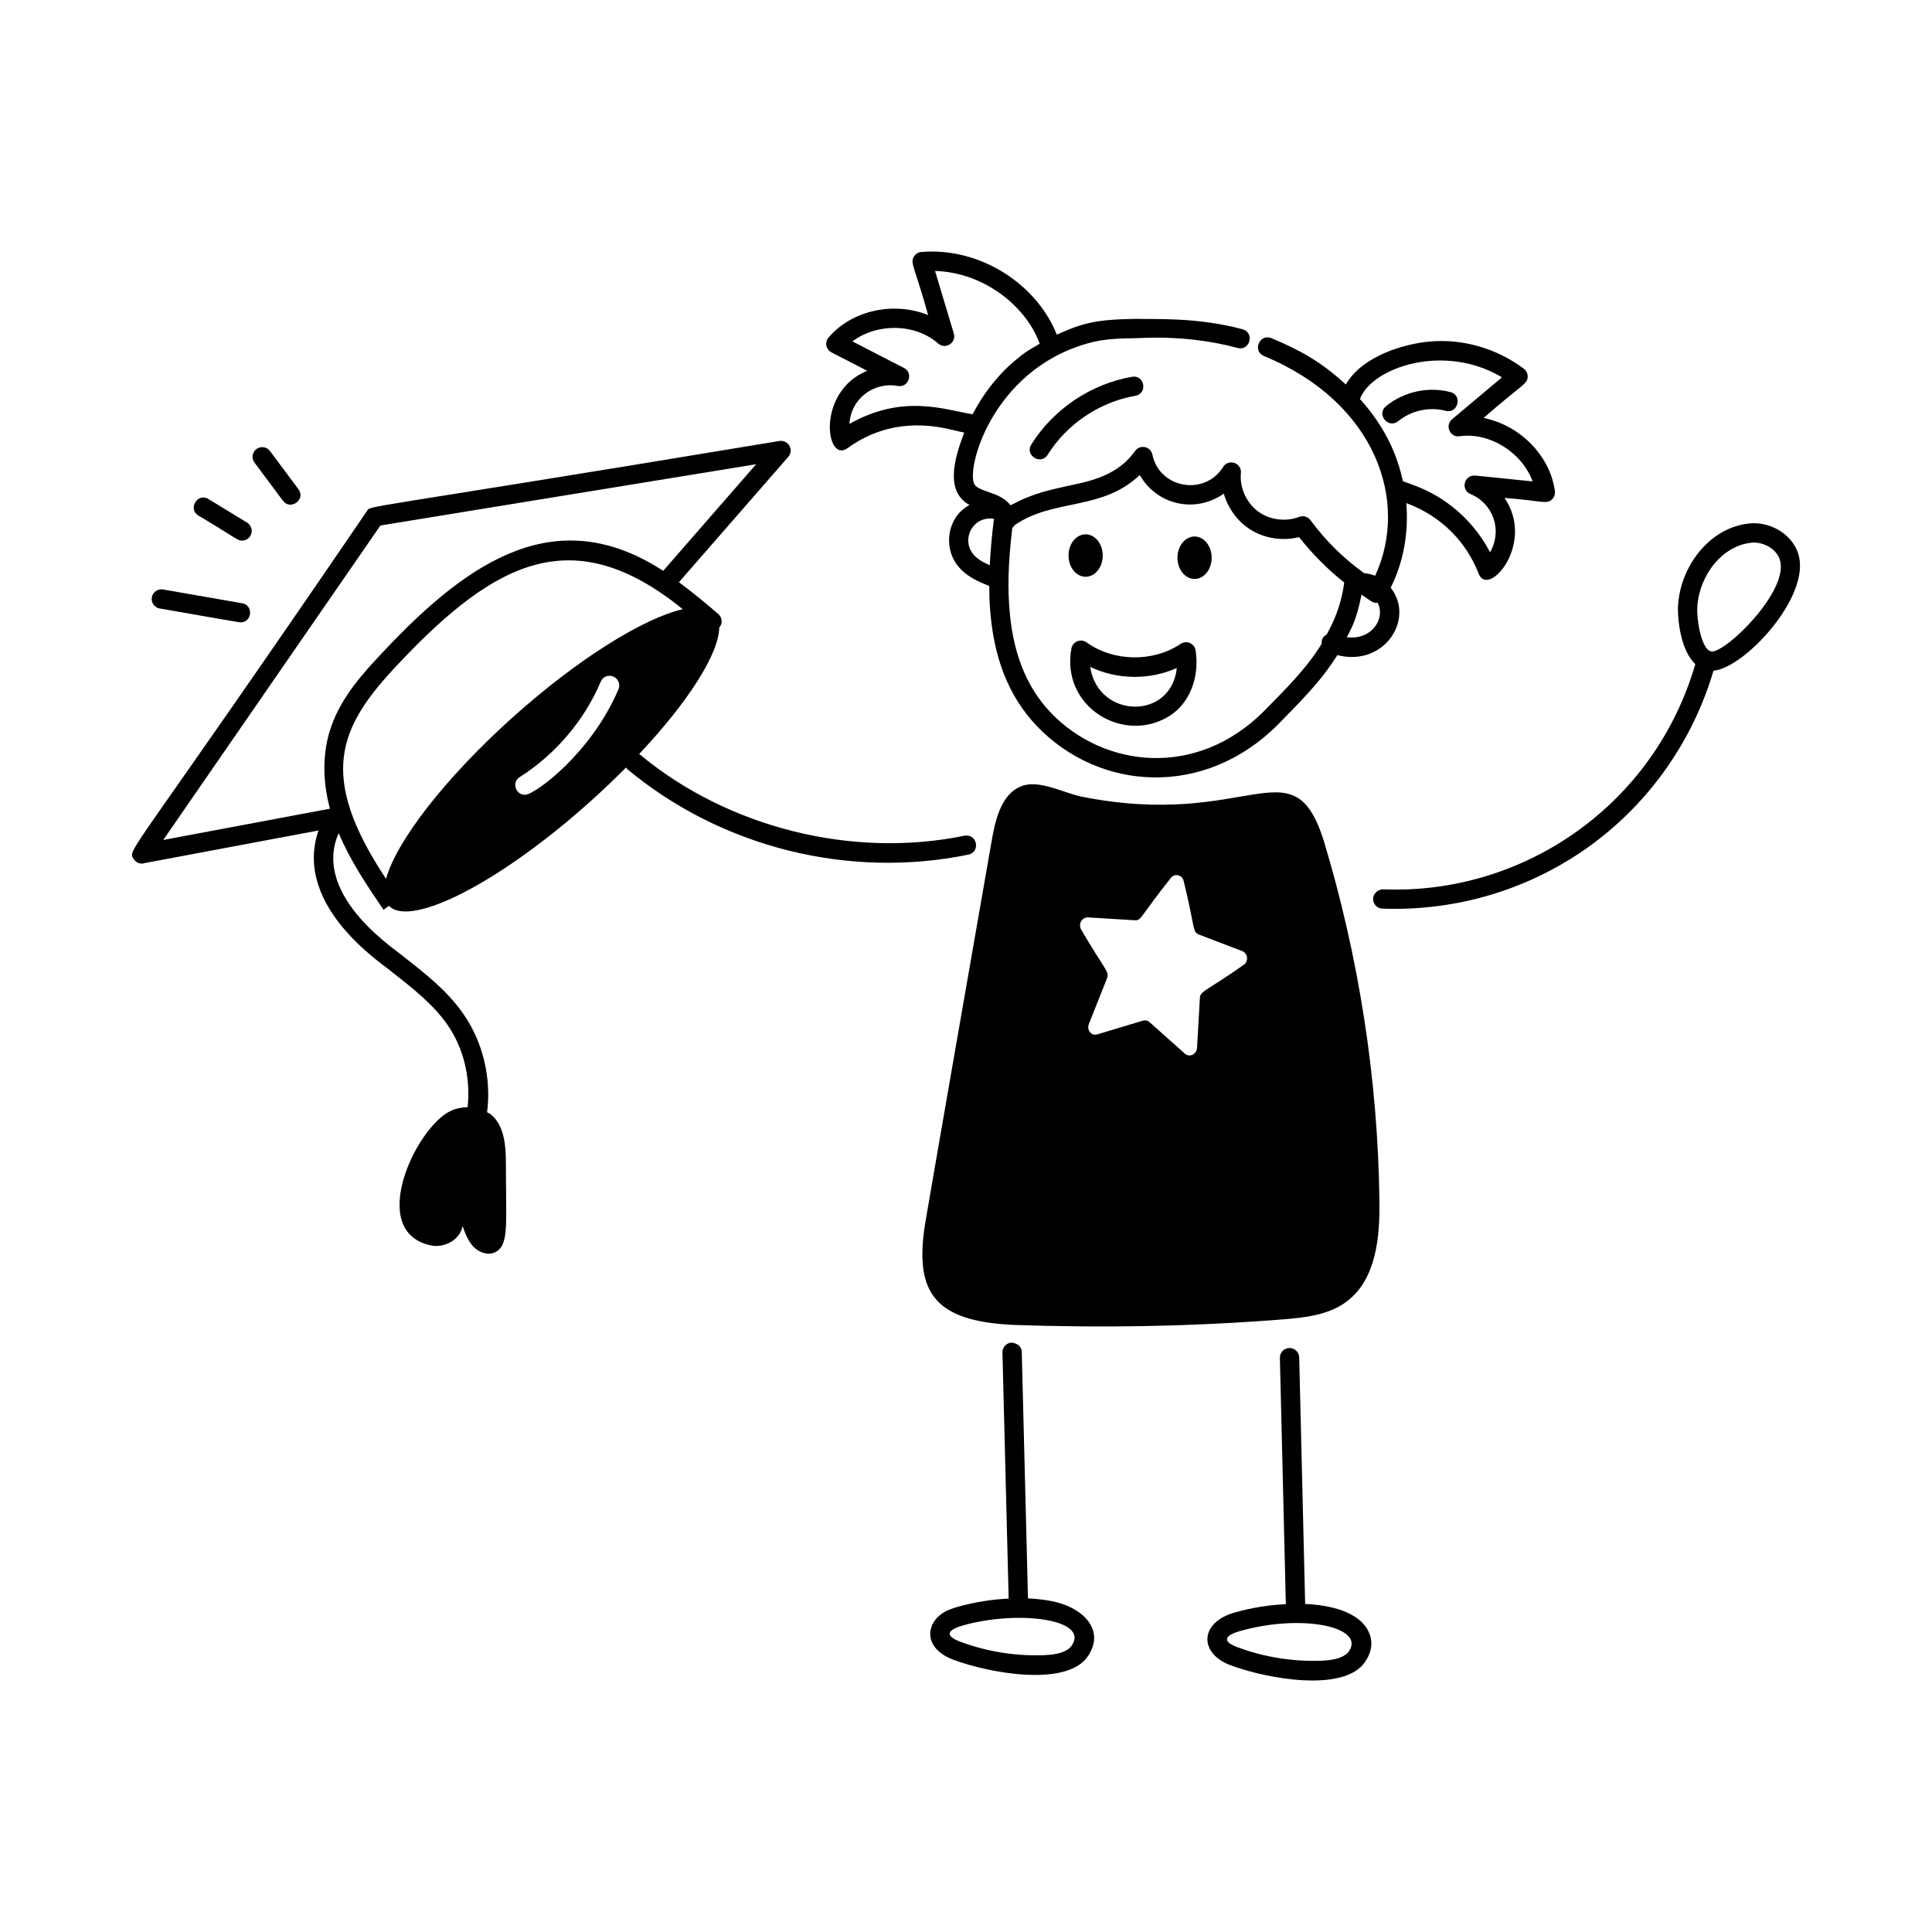 <svg id="Layer_1" enable-background="new 0 0 75 75" viewBox="0 0 75 75" xmlns="http://www.w3.org/2000/svg"><g id="Graduated" fill="rgb(0,0,0)"><path d="m36.506 62.684c-.585.458-.598 1.331.499 1.745 1.378.519 4.407 1.079 5.227-.134.704-1.046-.23-1.936-1.476-2.153-.273-.048-.558-.079-.85-.093l-.241-9.565c-.005-.206-.157-.331-.384-.365-.207.005-.371.178-.366.385l.241 9.553c-.653.032-1.324.135-1.982.322-.211.06-.455.137-.668.305zm.872.416c2.154-.607 4.917-.241 4.231.775-.156.23-.501.354-1.058.377-1.106.048-2.245-.135-3.283-.524-.608-.23-.49-.458.108-.627 0.0 0.0 0.0 0.0 0-.001z"/><path d="m47.768 64.644c1.372.517 4.406 1.082 5.227-.133.321-.477.263-.872.157-1.119-.361-.848-1.566-1.085-2.486-1.127l-.231-9.57c-.005-.204-.172-.366-.375-.366-.003 0-.006 0-.009 0-.207.005-.371.177-.366.384l.231 9.56c-.652.032-1.322.136-1.978.322-1.385.388-1.401 1.589-.17 2.049zm.374-1.328c2.447-.69 4.847-.141 4.231.775-.156.23-.501.354-1.058.377-1.109.044-2.244-.135-3.283-.526-.6-.223-.495-.455.109-.625 0.0 0.0 0.0 0.0 0-.001z"/><path d="m41.592 25.175c-.418 2.27 2.033 3.734 3.81 2.616.774-.488 1.171-1.486 1.012-2.541-.019-.127-.102-.235-.22-.287-.118-.053-.253-.04-.36.031-1.07.721-2.607.696-3.655-.057-.228-.162-.539-.029-.587.237zm4.092.757c-.219 2.048-3.069 1.966-3.362-.043 1.046.5 2.302.517 3.362.043z"/><ellipse cx="42.144" cy="21.566" rx=".664" ry=".824"/><path d="m46.373 22.475c.367 0 .664-.369.664-.824 0-.455-.297-.824-.664-.824s-.664.369-.664.824c0 .455.297.824.664.824z"/><path d="m37.141 21.911c.33.456.851.676 1.263.836.001.253.004.506.021.759.121 1.984.717 3.514 1.824 4.678 2.448 2.555 6.538 2.788 9.369-.067.812-.832 1.64-1.634 2.298-2.685 1.823.465 3.026-1.408 2.07-2.617.496-.993.704-2.137.606-3.285 1.389.513 2.342 1.534 2.808 2.738.372.971 2.218-1.17 1.005-2.938 1.422.102 1.635.27 1.854.045.08-.083.117-.197.102-.312-.186-1.373-1.353-2.554-2.767-2.838 1.497-1.318 1.718-1.303 1.71-1.622-.003-.113-.058-.22-.149-.289-1.046-.788-2.385-1.176-3.669-1.054-.949.086-2.587.539-3.243 1.666-.957-.89-1.835-1.363-2.89-1.799-.461-.188-.744.504-.287.693 4.366 1.808 5.645 5.665 4.316 8.531-.135-.057-.277-.089-.423-.098-.797-.577-1.469-1.226-2.088-2.062-.101-.136-.28-.185-.438-.126-.522.204-1.167.116-1.606-.219-.454-.347-.711-.929-.655-1.483.04-.396-.487-.571-.692-.235-.707 1.14-2.473.838-2.744-.479-.066-.324-.486-.406-.673-.142-.454.643-1.125 1.031-2.177 1.261-1.169.259-1.714.349-2.659.847-.263-.342-.651-.435-.871-.523-.232-.08-.433-.15-.522-.279-.356-.554.656-4.422 4.37-5.478.645-.189 1.267-.198 1.926-.208.113.004 1.919-.159 3.911.38.481.13.674-.594.196-.725-1.773-.479-3.437-.38-4.118-.405-1.598.023-2.103.167-3.093.614-.767-1.929-2.935-3.398-5.256-3.21-.114.009-.217.068-.281.162-.18.262.021.402.541 2.288-1.341-.54-2.961-.185-3.866.87-.157.182-.104.466.114.578.908.468.692.356 1.385.714-1.989.816-1.608 3.616-.764 3.006 1.088-.793 2.447-1.113 4.063-.713.155.037.312.075.471.108-.411 1.056-.737 2.287.201 2.808-.172.099-.332.221-.456.38-.432.552-.448 1.363-.038 1.931zm15.143 2.827c.171-.354.368-.627.57-1.656.381.257.427.336.624.319.319.573-.2 1.459-1.194 1.336zm.509-9.251c.467-1.228 3.273-2.183 5.514-.839l-1.939 1.629c-.289.245-.075.713.294.658 1.169-.165 2.422.631 2.835 1.753l-2.231-.227c-.445-.029-.566.565-.177.721.833.336 1.264 1.361.755 2.256-.583-1.115-1.541-2.009-2.697-2.498-.205-.088-.343-.133-.687-.26-.234-1.075-.698-2.105-1.667-3.193zm-8.548 2.953c.66 1.155 2.137 1.51 3.262.723.144.5.446.959.864 1.278.574.438 1.354.587 2.059.41.475.607 1.109 1.256 1.752 1.761-.127.95-.425 1.545-.678 2.018-.145.076-.212.197-.195.361-.608.986-1.428 1.784-2.226 2.599-2.622 2.644-6.233 2.226-8.292.075-.979-1.029-1.508-2.404-1.618-4.207-.067-1.004.014-2.036.124-2.964.035-.028.065-.063.088-.104 1.507-1.051 3.387-.545 4.861-1.95zm-11.268-1.983c.054-1.001.964-1.642 1.875-1.474.425.076.619-.509.236-.703-.637-.324-1.208-.62-1.997-1.027.952-.716 2.434-.707 3.329.082.278.249.716-.027.607-.389l-.729-2.429c1.982.067 3.568 1.442 4.063 2.826-.241.144-.49.278-.709.45-.1.099-1.1.762-1.895 2.29-1.085-.177-2.702-.804-4.781.373zm5.609 3.682c-.072.566-.132 1.175-.163 1.805-.285-.125-.525-.266-.675-.472-.42-.581.03-1.454.838-1.332z"/><path d="m56.117 15.947c.47.134.678-.599.19-.725-.86-.229-1.818-.016-2.504.547-.386.319.095.89.477.58.503-.413 1.208-.567 1.837-.402z"/><path d="m40.034 17.257c-.263.422.375.816.637.396.744-1.193 2.016-2.049 3.403-2.288.489-.084.362-.822-.127-.738-1.595.274-3.058 1.258-3.913 2.63z"/><path d="m5.579 33.512 6.785-1.273c-1.042 3.041 2.757 5.348 2.864 5.505.783.611 1.592 1.243 2.146 2.044.638.921.898 2.078.779 3.193-.233.006-.466.05-.675.153-1.359.668-3.24 4.688-.749 5.213.525.111 1.142-.224 1.227-.754.104.287.212.582.422.803.21.221.55.348.827.222.56-.256.437-1.009.434-3.411-.001-.696-.043-1.485-.573-1.937-.047-.04-.105-.06-.157-.092.17-1.326-.158-2.717-.919-3.815-.619-.895-1.474-1.562-2.301-2.209-.095-.138-3.638-2.319-2.541-4.813.445 1.061 1.091 2.025 1.741 2.978l.207-.155c.001.001.001.002.002.003.86.87 4.39-.96 7.88-4.11.469-.421.91-.845 1.326-1.264.018.026.035.053.06.075 3.655 3.038 8.602 4.261 13.229 3.308.475-.098.349-.821-.151-.734-4.353.896-9.181-.31-12.598-3.149-.011-.009-.024-.011-.035-.019 1.909-2.025 3.094-3.89 3.112-4.909.001-.001.001-0.0.002-.001.135-.157.118-.394-.04-.529-.502-.433-1.004-.846-1.527-1.233l4.245-4.867c.225-.258.016-.665-.343-.616-16.65 2.758-15.845 2.477-16.018 2.728-9.315 13.653-9.308 13.106-9.046 13.507.086.132.244.193.384.164zm18.431-6.758c-1.06 2.499-3.255 4.1-3.63 4.1-.376 0-.521-.494-.2-.69 1.38-.88 2.5-2.19 3.14-3.7.08-.2.3-.28.49-.2.19.08.28.3.2.49zm-4.15 1.13c-2.63 2.374-4.486 4.803-4.874 6.234-2.656-4.014-1.873-5.879.497-8.366 3.769-4.001 6.795-5.529 11.021-2.103-1.537.355-4.096 1.943-6.644 4.236zm-5.092-7.485 14.586-2.378-3.609 4.139c-4.097-2.66-7.477-.457-10.806 3.076-.862.904-1.669 1.81-2.071 2.94-.368 1.013-.346 2.171-.059 3.217l-6.472 1.215z"/><path d="m69.801 21.476c-.229-.679-.934-1.158-1.715-1.166-1.597.048-2.824 1.56-2.941 3.151-.039.531.088 1.781.667 2.319-1.596 5.493-6.698 8.967-12.12 8.743-.185.005-.381.152-.389.36-.008.207.153.381.36.39 3.032.107 5.878-.827 8.155-2.507 2.255-1.664 3.908-4.046 4.7-6.73 1.201-.096 3.835-2.923 3.284-4.56zm-3.368 3.819c-.027-.015-.051-.032-.082-.04-.005-.001-.011 0-.016-.001-.309-.234-.482-1.204-.443-1.737.088-1.197.987-2.39 2.186-2.456.46.005.886.28 1.012.655.399 1.184-2.067 3.612-2.657 3.579z"/><path d="m6.2 23.621c.048.008 3.086.541 3.135.541.454 0 .515-.666.064-.744l-3.071-.535c-.2-.035-.398.102-.434.305-.035.204.102.398.306.434z"/><path d="m9.594 20.29-1.501-.917c-.422-.259-.814.381-.391.641 1.526.91 1.507.972 1.695.972.126 0 .25-.063.32-.18.108-.177.052-.407-.124-.516z"/><path d="m9.955 17.432c-.166.124-.2.359-.077.525l1.106 1.482c.289.391.9-.046.602-.447l-1.106-1.484c-.124-.166-.358-.199-.525-.076z"/><path d="m35.959 47.234c-.517 2.857.198 4.06 3.41 4.2 3.46.12 6.91.06 10.36-.21.91-.07 1.88-.17 2.59-.73 1.11-.87 1.25-2.48 1.23-3.88-.06-4.75-.8-9.47-2.17-14.01-1.213-3.767-2.889-.378-9.4-1.68-.68-.14-1.66-.68-2.34-.4-.81.32-1.02 1.41-1.15 2.16-.092.525-2.251 12.89-2.53 14.55zm6.28-11.62 1.81.11c.255.028.208-.138 1.4-1.64.15-.19.44-.13.5.11.455 1.856.329 1.954.58 2.08.104.04 1.804.69 1.7.65.22.09.25.41.04.54-1.431 1.008-1.69 1.003-1.69 1.29l-.11 1.92c-.01.25-.29.39-.47.23l-1.38-1.23c-.07-.06-.17-.08-.26-.05l-1.76.53c-.23.07-.42-.16-.33-.4l.71-1.79c.082-.272-.061-.256-1.01-1.88-.12-.21.03-.48.27-.47z"/></g></svg>